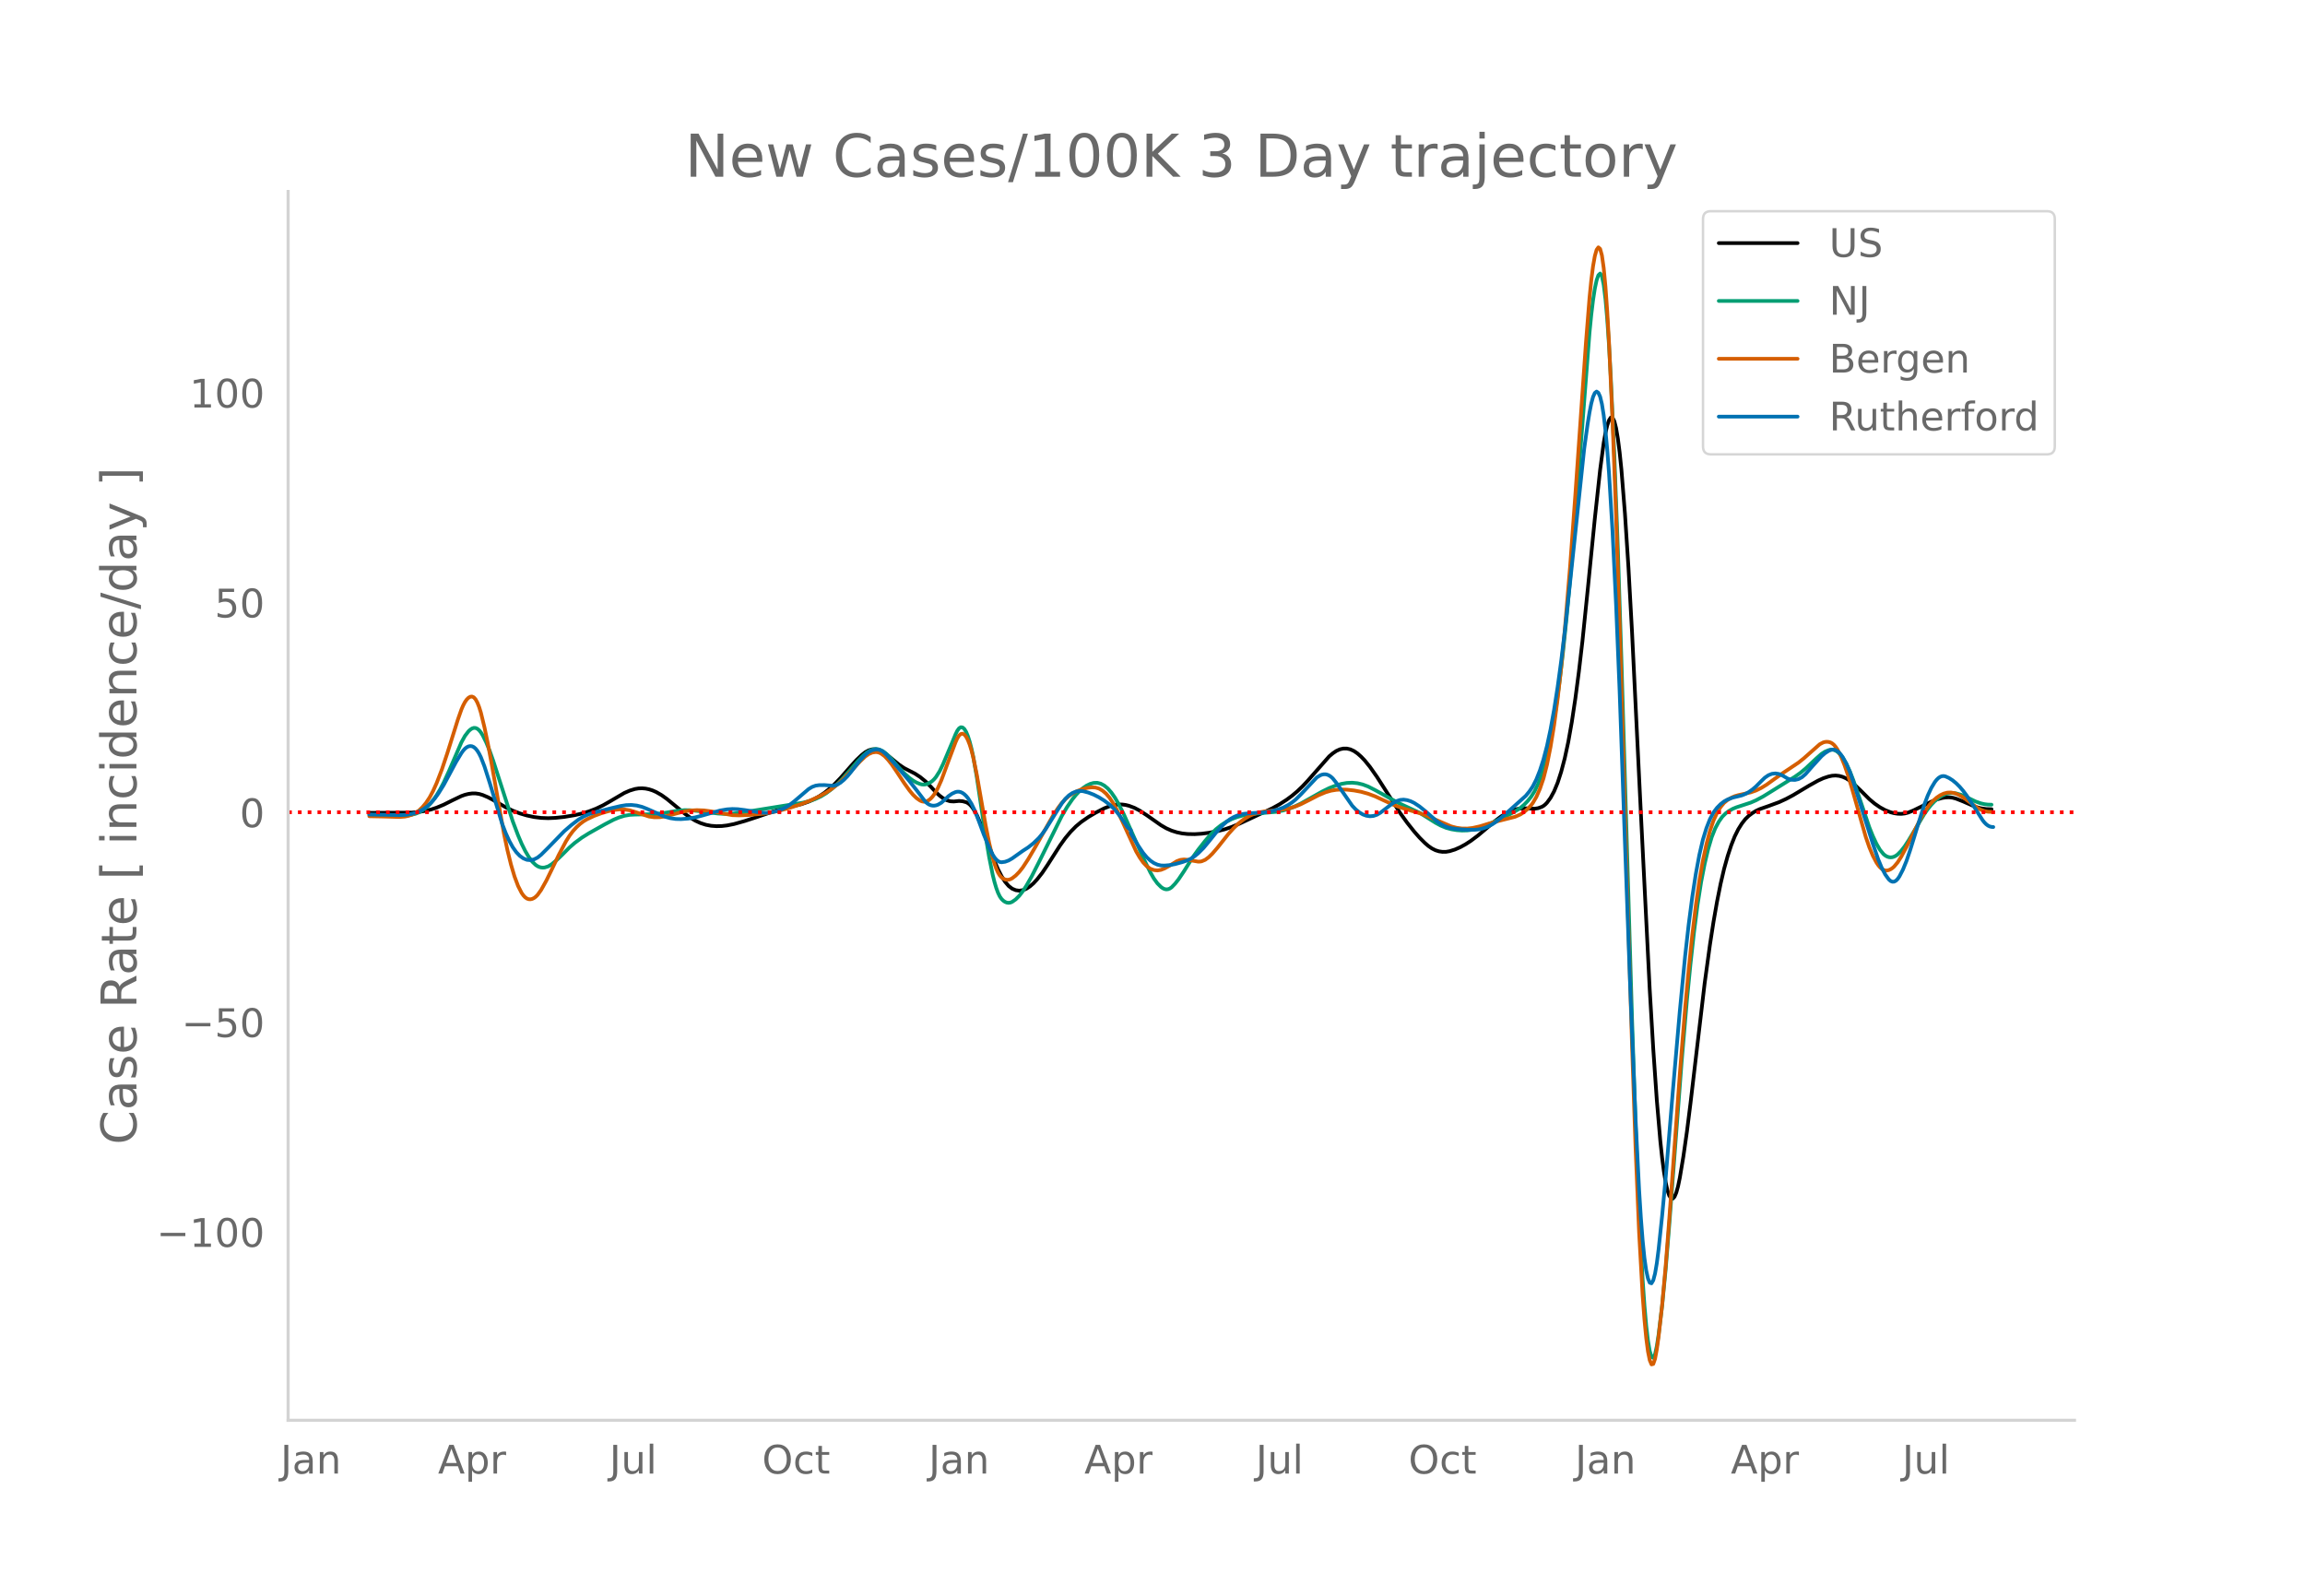 <svg height="864" viewBox="0 0 936 648" width="1248" xmlns="http://www.w3.org/2000/svg" xmlns:xlink="http://www.w3.org/1999/xlink"><defs><style>*{stroke-linecap:butt;stroke-linejoin:round}</style></defs><g id="figure_1"><path d="M0 648h936V0H0z" style="fill:#fff" id="patch_1"/><g id="axes_1"><path d="M117 576.72h725.4V77.76H117z" style="fill:none" id="patch_2"/><path clip-path="url(#p5082abff33)" d="m149.973 330.075 17.26-.102 2.876-.267 2.876-.486 2.158-.539 2.157-.718 2.877-1.201 3.595-1.8 3.596-1.711 1.438-.513 1.439-.354 1.438-.193 1.438-.004 1.439.21 1.438.426 2.157.917 2.158 1.15 5.034 2.92 2.876 1.39 2.877 1.1 2.876.853 2.877.615 2.877.36 2.876.11 2.877-.123 3.596-.378 4.314-.725 2.877-.666 2.877-.857 2.876-1.11L244.9 327l2.876-1.634 5.753-3.374 2.158-.947 2.157-.659 1.439-.234 1.438-.054 1.438.125 1.438.298 1.439.468 1.438.639 2.157 1.239 2.158 1.543 4.315 3.54 2.876 2.384 2.158 1.573 2.157 1.316 2.158 1 2.157.693 2.157.413 2.158.156 2.157-.052 2.158-.25 2.876-.578 4.315-1.216 5.034-1.647 8.63-2.949 3.596-.886 5.753-1.372 2.876-.997 2.158-.977 2.157-1.187 2.158-1.45 2.157-1.727 2.157-1.99 2.158-2.244 4.315-4.922 2.157-2.383 2.158-2.052 1.438-1.141 1.438-.793 1.438-.403 1.439-.02 1.438.338 1.438.691 1.439 1.036 5.034 4.122 2.157 1.455 2.157 1.113 2.158 1.096 2.157 1.405 2.158 1.76 2.157 2.159 2.158 2.336 1.438 1.314 1.438 1.08 1.438.787 1.439.436 1.438.081 2.157-.209 1.439.119 1.438.391.72.368.718.558.72.761.719.964 1.438 2.533 1.438 3.258 2.158 5.582 3.595 9.909 1.439 3.295 1.438 2.815 1.438 2.279 1.439 1.69 1.438 1.104 1.438.606 1.438.2 1.439-.203 1.438-.59 1.438-.928 1.439-1.25 1.438-1.552 2.157-2.747 2.158-3.207 5.034-7.868 2.157-3 2.158-2.588 2.157-2.186 2.157-1.796 2.877-1.992 2.877-1.71 3.595-1.834 2.158-.85 2.157-.532 1.438-.17 1.439.002 1.438.183 1.438.357 2.158.814 2.157 1.134 2.877 1.879 5.753 4.048 2.157 1.25 2.158.96 2.157.679 2.158.45 2.157.234 2.877.058 2.876-.181 2.877-.37 3.595-.682 2.877-.73 2.877-.98 2.876-1.205 13.664-6.398 2.876-1.597 2.877-1.852 2.157-1.59 2.158-1.823 2.157-2.061 2.158-2.311 8.63-9.815 1.438-1.212 1.438-.974 1.438-.66 1.439-.327 1.438.006 1.438.338 1.438.669 1.439.996 1.438 1.272 1.438 1.497 2.158 2.659 2.876 4.095 3.596 5.615 5.753 8.968 2.877 3.987 2.876 3.619 2.158 2.452 2.157 2.156 1.439 1.246 1.438.996 1.438.724 1.438.453 1.439.205 1.438-.022 1.438-.245 2.158-.67 2.157-.942 2.158-1.192 2.157-1.4 2.877-2.154 2.876-2.414 4.315-3.68 2.157-1.631 2.158-1.352 2.157-1.04 1.439-.472 1.438-.291 2.157-.178 2.158.067 2.157.104 1.438-.229 1.439-.51.719-.41.719-.57.72-.736 1.437-1.972 1.439-2.647 1.438-3.473 1.438-4.452 1.439-5.448 1.438-6.66 1.438-8.093 1.438-9.534 1.439-10.961 1.438-12.334 2.157-21.007 2.877-28.784 2.157-19.876 1.439-10.839.719-4.02.719-3.063.72-2.11.718-1.116.72.058.719 1.417.719 2.812.719 4.207.719 5.602.72 6.997 1.437 17.9 1.439 22.081 1.438 25.983 3.596 73.726 3.595 71.614 1.439 24.17 1.438 20.716 1.438 16.722.72 6.663.719 5.523.719 4.383.719 3.242.719 2.121.72 1.09.718.153.72-.769.719-1.688.719-2.609.719-3.48 1.438-8.623 1.438-10.054 1.439-11.438 5.753-48.745 2.157-15.742 1.439-9.241 1.438-8.23 1.438-7.193 1.438-6.147 1.439-5.153 1.438-4.364 1.438-3.626 1.439-2.893 1.438-2.297 1.438-1.838 1.438-1.39 1.439-1.07 1.438-.873 1.438-.683 3.596-1.262 4.315-1.586 2.876-1.32 2.877-1.537 6.472-3.868 3.596-2.009 2.158-.987 2.157-.714 1.438-.304 1.439-.084 1.438.154 1.438.397 1.438.651 1.439.91 1.438 1.163 2.877 2.735 3.595 3.59 2.158 1.806 2.157 1.491 2.158 1.175 2.157.852 1.438.375 1.439.22 1.438.053 1.438-.158 1.438-.38 2.158-.89 3.596-1.758 3.595-1.764 2.158-.88 2.157-.6 1.438-.234 1.439-.056 1.438.167 1.438.39 2.877 1.135 5.034 2.203 2.157.57 2.158.309 2.157.065h0" style="fill:none;stroke:#000;stroke-linecap:round;stroke-width:1.5" id="line2d_1"/><path clip-path="url(#p5082abff33)" d="m149.973 330.88 5.753.09 8.63.217 2.157-.228 2.157-.495 1.439-.578 1.438-.811 1.438-1.048 1.439-1.345 1.438-1.704 1.438-2.063 1.438-2.407 1.439-2.734 2.157-4.704 5.034-11.63 1.438-2.608 1.439-1.88.719-.665.719-.474.72-.242.718.033.72.317.719.6.719.883.719 1.154 1.438 2.896 1.438 3.491 1.439 4.075 7.91 24.511 2.158 5.698 1.438 3.37 1.438 2.914 1.439 2.45 1.438 1.934 1.438 1.368.72.47.718.329.72.189.719.062.719-.054 1.438-.444 1.439-.888 2.157-1.805 2.157-2.077 2.877-2.897 2.157-1.873 2.877-2.131 2.877-1.79 6.472-3.638 3.596-1.879 2.157-.896 2.157-.663 2.158-.384 2.157-.118 8.63-.206 3.596-.515 5.034-.823 2.876-.254 2.158.03 3.595.34 7.911 1.018 2.877.123 2.876-.096 3.596-.425 7.91-1.263 17.26-2.776 2.876-.735 2.158-.777 2.157-1.006 2.158-1.32 2.157-1.636 2.158-1.93 2.157-2.212 2.877-3.243 3.595-4.127 2.158-2.217 1.438-1.215 1.438-.832 1.439-.442.719-.066.719.047.719.16 1.438.665 1.439 1.114 2.157 2.17 2.877 3.33 2.157 2.323 2.157 1.94 1.439 1.052 1.438.82 1.438.582.72.17.719.056.719-.066.719-.186 1.438-.734.72-.552.718-.7.72-.874 1.438-2.276 1.438-2.97 3.596-8.541 1.438-3.497.72-1.472.718-.98.72-.443.719.097.719.635.72 1.174.718 1.711.72 2.248.719 2.785.719 3.32 1.438 8.252 3.596 24.094 1.438 8.485 1.438 7.168.72 2.891.719 2.422.719 1.952.719 1.483.719 1.035.72.702.718.483.72.285.719.088.719-.11.719-.298 1.438-1.012 1.438-1.436 1.439-1.854 1.438-2.236 2.157-3.782 2.877-5.658 9.349-18.87 2.157-3.65 2.158-3.137 1.438-1.782 1.438-1.525 1.439-1.263 1.438-.981 1.438-.695 1.438-.405 1.439-.055 1.438.358 1.438.773 1.439 1.197 1.438 1.63 1.438 2.065 1.438 2.47 2.158 4.25 2.876 6.445 5.034 11.312 2.877 5.866 1.438 2.508 1.439 1.978 1.438 1.44.719.512.72.341.718.14.72-.067.719-.274.719-.482 1.438-1.487 1.438-1.83 2.158-3.21 3.595-5.739 2.158-3 2.876-3.648 2.158-2.5 2.157-2.137 2.158-1.729 2.157-1.387 2.158-1.07 2.157-.805 2.157-.598 2.877-.535 2.877-.296 7.91-.69 2.877-.556 2.157-.637 2.158-.821 2.876-1.37 4.315-2.424 4.315-2.423 2.876-1.415 2.877-1.125 2.157-.599 2.158-.367 2.157-.096 2.158.215 2.157.521 2.158.821 2.876 1.472 9.35 5.169 8.629 4.01 2.876 1.788 3.596 2.263 2.158 1.174 2.157.898 2.157.584 2.158.355 2.157.155 2.158-.055 2.157-.273 2.158-.505 2.157-.75 3.596-1.601 7.191-3.434 2.877-1.631 1.438-.972 1.438-1.214 1.439-1.49 1.438-1.775 1.438-2.278 1.438-2.998 1.439-3.74 1.438-4.757 1.438-6.052 1.439-7.357 1.438-8.738 1.438-10.417 1.438-12.172 1.439-13.896 1.438-15.5 2.157-26.203 5.754-74.442.719-7.235.719-5.944.719-4.652.72-3.36.718-2.069.72-.686.719 1.15.719 3.443.719 5.825.719 8.207.72 10.59.718 12.91 1.439 31.569 1.438 38.235 1.438 44.842 4.315 145.757 1.438 43.312 1.439 35.735 1.438 27.115.719 10.325.72 8.19.718 6.16.72 4.23.719 2.322.719.414.719-1.494.719-3.306.72-4.641 1.437-11.755 1.439-14.798 1.438-17.774 5.034-66.383 2.157-25.125 1.439-14.662 1.438-12.953 1.438-11.09 1.439-9.19 1.438-7.4 1.438-6.056 1.438-4.823 1.439-3.603 1.438-2.674 1.438-2.036 1.439-1.42 1.438-1.007 1.438-.796 1.438-.594 5.754-1.883 2.157-.942 2.877-1.537 3.595-2.22 5.034-3.145 4.315-2.681 2.158-1.53 2.157-1.792 4.315-4.05 2.157-1.902 1.439-.908 1.438-.592.72-.169.718-.043.72.12.719.29.719.463.719.634 1.438 1.775 1.438 2.427 1.439 3.072 1.438 3.707 2.877 8.39 3.595 10.662 1.439 3.567 1.438 3.084 1.438 2.476 1.438 1.74.72.593.719.41.719.24.719.086.72-.068.718-.22.72-.374.719-.527 1.438-1.467 1.438-1.853 1.438-2.194 6.473-10.846 1.438-2.054 1.438-1.775 1.439-1.498 1.438-1.216 1.438-.935 1.438-.652 1.439-.375 1.438-.1 1.438.17 2.158.619 2.157.929 3.596 1.747 2.157.758 1.439.33 1.438.175 1.438.032h0" style="fill:none;stroke:#009e73;stroke-linecap:round;stroke-width:1.5" id="line2d_2"/><path clip-path="url(#p5082abff33)" d="m149.973 331.453 5.753.112 6.472.191 2.158-.162 1.438-.291 1.438-.473 1.438-.685 1.439-1.013 1.438-1.37 1.438-1.73 1.439-2.166 1.438-2.679 1.438-3.19 2.158-5.603 2.157-6.463 4.315-13.743 1.438-4.087.72-1.663.718-1.35.72-1.035.719-.723.719-.409.719-.08.72.326.718.808.72 1.306.719 1.804.719 2.301 1.438 5.899 1.438 6.9 1.439 7.704 5.034 28.572 1.438 6.794 1.438 5.843 1.438 4.838 1.439 3.833 1.438 2.816.72 1.023.718.765.72.508.719.257.719.033.719-.16.72-.348.718-.537.72-.725 1.438-2.003 2.157-3.857 2.158-4.422 2.876-6 2.877-5.42 1.438-2.292 1.438-1.925 1.439-1.58 1.438-1.322 1.438-1.087 1.438-.854 2.877-1.333 2.877-1.064 2.876-.849 2.158-.471 2.157-.244 2.157.016 2.158.344 2.157.656 5.753 1.894 2.158.29 2.157-.033 2.158-.318 3.595-.93 4.315-1.139 2.158-.325 2.876-.16 2.877.116 2.876.377 8.63 1.55 2.877.09 3.595-.14 6.473-.573 2.876-.475 3.596-.807 4.315-1.204 4.315-1.437 3.595-1.4 3.596-1.644 2.877-1.609 2.157-1.432 2.158-1.675 2.157-1.92 2.877-2.913 4.314-4.609 2.158-2.062 1.438-1.008 1.438-.619 1.439-.208.719.08.719.209.72.338 1.437 1.067 1.439 1.538 1.438 1.821 2.157 3.167 2.877 4.372 2.157 3.01 1.439 1.742 1.438 1.378 1.438 1.001.72.314.719.14.719-.043.719-.225.72-.406.718-.588.72-.77.718-.956 1.439-2.474 1.438-3.226 2.877-7.772 2.876-7.655.72-1.605.718-1.141.72-.638.719-.133.719.371.72.873.718 1.362.72 1.841.719 2.316.719 2.792 1.438 7.011 3.596 20.577 1.438 7.191 1.438 6.035.72 2.415.719 2.006.719 1.598.719 1.19.719.8.72.51.718.315.72.14.719-.034.719-.21.719-.376 1.438-1.113 1.438-1.474 1.439-1.827 2.157-3.288 2.877-4.91 7.191-12.77 2.158-3.275 1.438-1.887 1.438-1.576 1.438-1.262 1.439-.975 2.157-1.145 2.158-.814 2.157-.476 1.438-.127 1.439.066 1.438.424 1.438.824 1.438 1.233 1.439 1.687 1.438 2.152 1.438 2.611 2.158 4.49 5.753 12.52 1.438 2.47 1.438 2.045 1.439 1.522 1.438.997 1.438.541 1.439.155 1.438-.23 1.438-.571 2.158-1.179 2.876-1.795 1.438-.514 1.439-.17 1.438.125 2.877.506 1.438.247.719-.01.72-.125 1.437-.604 1.439-1.067 1.438-1.404 2.157-2.499 4.315-5.436 2.158-2.414 2.157-2.06 2.158-1.664 2.157-1.28 1.438-.641 2.158-.684 2.157-.448 3.596-.418 5.034-.548 2.157-.451 2.158-.663 2.157-.892 3.596-1.811 3.596-1.857 2.876-1.2 2.158-.625 2.157-.351 2.157-.133 2.158.066 2.876.321 2.877.534 2.877.802 2.876 1.079 3.596 1.68 4.315 1.954 2.876 1.029 7.91 2.364 2.878 1.17 9.348 4.01 2.158.552 2.157.282 2.158.016 2.157-.248 2.877-.639 3.595-1.105 3.596-.975 7.192-1.823 2.157-.956 1.438-.94 1.439-1.231 1.438-1.536.719-.947 1.438-2.47 1.439-3.27 1.438-4.198 1.438-5.643 1.438-7.215 1.439-8.8 1.438-10.653 1.438-12.773 1.439-14.895 2.157-25.772 2.157-29.437 4.315-61.898 1.439-18.123.719-7.185.719-5.638.719-4.093.72-2.546.718-1.001.72.624.719 2.646.719 5.061.719 7.558.719 10.053.72 12.548 1.437 31.879 1.439 38.334 1.438 44.085 2.877 100.528 2.157 70.446 1.438 41.975 1.439 34.275 1.438 25.69.719 9.627.72 7.502.718 5.487.72 3.583.719 1.699.719-.184.719-2.067.719-3.857.72-5.177 1.437-12.814 1.439-15.843 1.438-18.8 4.315-59.292 2.157-26.758 1.439-15.609 1.438-13.808 1.438-11.968 1.438-10.092 1.439-8.227 1.438-6.677 1.438-5.443 1.439-4.223 1.438-3.101 1.438-2.37 1.438-1.739 1.439-1.172 1.438-.874 1.438-.643 1.439-.415 5.034-1.131 2.157-.75 2.157-1.056 2.158-1.32 2.876-2.087 3.596-2.544 6.472-4.326 2.158-1.73 6.472-5.73 1.439-.751.719-.188.719-.062.719.062.72.197.718.376.72.6.719.831.719 1.065 1.438 2.82 1.438 3.577 1.439 4.167 1.438 4.751 5.753 20.233 1.438 4.168 1.439 3.445 1.438 2.72.719 1.07.72.861.718.649.72.436.719.223.719.016.719-.167.719-.325.72-.477.718-.63 1.439-1.715 1.438-2.269 2.157-3.987 5.753-11.558 2.158-3.604 1.438-1.968 1.438-1.604 1.439-1.274 1.438-.976 1.438-.681 1.439-.382 1.438-.065 1.438.254 1.438.552 1.439.763 1.438.952 5.034 3.737 1.438.76 1.439.527 1.438.279 1.438.053h0" style="fill:none;stroke:#d55e00;stroke-linecap:round;stroke-width:1.5" id="line2d_3"/><path clip-path="url(#p5082abff33)" d="m149.973 330.767 7.191.113 5.753.098 2.158-.119 2.157-.356 2.158-.625 1.438-.652 1.438-.871 1.438-1.104 1.439-1.385 1.438-1.679 1.438-1.972 2.158-3.46 2.157-4.015 2.877-5.375 2.157-3.556.72-1 .718-.794.72-.575.719-.356.719-.136.719.088.72.337.718.61.72.89.719 1.167.719 1.447 1.438 3.71 2.157 6.742 5.034 16.58 1.439 3.738 1.438 3.167 1.438 2.6 1.439 2.037 1.438 1.49 1.438 1.024 1.438.576 1.439.129 1.438-.308 1.438-.733 1.439-1.152 2.876-2.862 6.473-6.667 2.876-2.489 2.877-2.202 2.157-1.303 2.158-.944 2.157-.719 2.877-.7 4.314-1.083 3.596-.835 2.158-.344 2.157-.069 2.157.229 2.158.546 2.157.85 7.192 3.168 2.157.584 2.158.32 2.157.051 2.877-.214 2.876-.49 2.877-.742 7.191-2.038 2.877-.486 2.157-.14 2.158.073 2.876.357 6.472 1.05 2.158.083 2.157-.198 2.158-.49 2.157-.788 1.438-.702 1.439-.879 2.157-1.662 5.753-4.916 1.439-.883 1.438-.527 1.438-.209 2.158-.021 3.595.281 1.439-.397 1.438-.835 1.438-1.192 1.438-1.465 1.439-1.736 3.595-4.65 2.158-2.326 1.438-1.132 1.438-.725 1.439-.314.719.015.719.15.72.29.718.426 1.439 1.259 3.595 3.981 5.753 6.784 2.877 3.646 3.596 4.723.719.632.72.47.718.307.72.148.718.007.72-.116.719-.236 1.438-.83 1.438-1.29 1.439-1.354 1.438-1.021 1.438-.663.72-.155.718.008.72.178.719.35.719.518.72.69.718.86 1.439 2.267 1.438 3.016 1.438 3.743 2.158 5.839 2.157 5.16 1.438 2.929.72 1.135.719.877.719.617.719.357.719.114 1.438-.202 1.439-.525 1.438-.833 4.315-3.074 2.157-1.392 2.158-1.708 2.157-2.09 1.438-1.718 1.439-2.016 3.595-5.744 2.877-4.571 1.438-1.868 1.438-1.41 1.439-.968 1.438-.599 1.438-.244 1.439.104 2.157.559 2.157.835 2.158 1.094 2.157 1.34 2.158 1.644 1.438 1.358 1.438 1.577 1.439 1.813 2.157 3.189.72 1.188 1.437 1.244v1.262l2.877 4.819 2.157 3.202 1.439 1.71 1.438 1.345 1.438.99 1.439.656 1.438.33 1.438.042 2.158-.184 2.157-.41 2.877-.789 2.157-.738 1.438-.715 1.439-.945 1.438-1.177 2.157-2.158 2.158-2.594 2.876-3.566 2.877-3.173 1.438-1.31 1.438-1.064 1.439-.832 1.438-.638 1.438-.454 1.439-.274 2.876-.26 5.034-.303 2.877-.444 2.876-.704 2.158-.797 2.157-1.137 1.438-.956 1.439-1.151 2.157-2.107 6.472-6.9 1.439-.885.719-.26.719-.135.72.007.718.166.72.33.719.492.719.655 1.438 1.786 6.472 9.327 1.439 1.513 1.438 1.178 1.438.852 1.438.53 1.439.21 1.438-.131 1.438-.495 1.439-.858 5.034-3.856 1.438-.81 1.438-.473 1.439-.13 1.438.194 1.438.451 1.438.69 2.158 1.424 2.157 1.737 5.034 4.388 1.439.996 1.438.793 1.438.575 1.438.36 2.877.4 3.596.228 2.876.002 1.439-.116 1.438-.269 1.438-.425 1.438-.592 1.439-.771 1.438-.95 2.157-1.698 3.596-3.144 6.472-5.811 1.439-1.748 1.438-2.117 1.438-2.837 1.439-3.642 1.438-4.457 1.438-5.48 1.438-6.71 1.439-7.952 1.438-9.228 1.438-10.539 1.439-11.85 2.157-19.83 5.753-54.548 1.438-10.307.72-4.421.719-3.668.719-2.665.719-1.611.72-.559.718.495.72 1.596.719 2.943.719 4.532.719 6.172.719 7.81.72 9.449 1.437 23.79 1.439 29.744 1.438 35.123 2.157 61.355 2.158 59.392 2.157 52.87 1.439 28.862.719 11.33.719 9.224.719 7.119.72 5.064.718 3.269.72 1.732.719.247.719-1.238.719-2.723.719-4.209.72-5.605 1.437-13.647 1.439-15.462 2.876-34.758 2.877-33.068 2.157-22.273 1.439-12.778 1.438-11.036 1.438-9.369 1.438-7.774 1.439-6.181 1.438-4.701 1.438-3.66 1.439-2.73 1.438-1.899 1.438-1.46 1.438-1.12 1.439-.785 2.157-.784 2.158-.512 1.438-.364 1.438-.579 1.438-.801 1.439-1.019 1.438-1.219 2.157-2.18 1.439-1.39 1.438-.99 1.438-.579 1.439-.167 1.438.234 1.438.632 2.158 1.272 1.438.45 1.438.062 1.438-.337 1.439-.786 1.438-1.248 2.877-3.295 3.595-3.952 1.439-1.247 1.438-.922.72-.33.718-.188.72.005.719.208.719.41.719.614.719.817.72 1.018 1.437 2.611 1.439 3.354 1.438 4.08 4.315 13.705 3.596 11.425 2.157 6.268 1.438 3.465 1.439 2.733 1.438 1.987.719.634.72.308.718-.032.72-.373.719-.712.719-1.038 1.438-2.788 1.438-3.517 1.439-4.233 5.753-18.553 1.438-3.762 1.438-3.08 1.439-2.395.719-.916.719-.705.719-.488.72-.272.718-.056.72.148 1.438.652 1.438.92 1.438 1.178 1.439 1.432 1.438 1.682 1.438 1.932 2.877 4.374 3.595 5.64.72.901.719.72.719.541.719.36.72.18.718.045h0" style="fill:none;stroke:#0072b2;stroke-linecap:round;stroke-width:1.5" id="line2d_4"/><path clip-path="url(#p5082abff33)" d="M117 329.82h725.4" style="fill:none;stroke:red;stroke-dasharray:1.5,2.475;stroke-dashoffset:0;stroke-width:1.5" id="line2d_5"/><path d="M117 576.72V77.76" style="fill:none;stroke:#d3d3d3;stroke-linecap:square;stroke-linejoin:miter;stroke-width:1.25" id="patch_3"/><path d="M117 576.72h725.4" style="fill:none;stroke:#d3d3d3;stroke-linecap:square;stroke-linejoin:miter;stroke-width:1.25" id="patch_4"/><g id="matplotlib.axis_1"><g id="xtick_1"><g style="fill:#696969" transform="matrix(.16 0 0 -.16 113.908 598.378)" id="text_1"><defs><path d="M9.813 72.906h9.859V5.078q0-13.187-5-19.14-5-5.954-16.094-5.954h-3.75v8.297h3.078q6.531 0 9.219 3.672Q9.813-4.39 9.813 5.078z" id="DejaVuSans-74"/><path d="M34.281 27.484q-10.89 0-15.093-2.484-4.204-2.484-4.204-8.5 0-4.781 3.157-7.594 3.156-2.797 8.562-2.797 7.485 0 12 5.297 4.516 5.297 4.516 14.078v2zm17.922 3.72V0H43.22v8.297Q40.14 3.328 35.547.953q-4.594-2.375-11.234-2.375-8.391 0-13.36 4.719Q6 8.016 6 15.922q0 9.219 6.172 13.906 6.187 4.688 18.437 4.688h12.61v.89q0 6.203-4.078 9.594-4.078 3.39-11.453 3.39-4.688 0-9.141-1.124-4.438-1.125-8.531-3.375v8.312q4.921 1.906 9.562 2.844 4.64.953 9.031.953 11.875 0 17.735-6.156 5.86-6.14 5.86-18.64z" id="DejaVuSans-97"/><path d="M54.89 33.016V0h-8.984v32.719q0 7.765-3.031 11.61-3.031 3.858-9.078 3.858-7.281 0-11.484-4.64-4.204-4.625-4.204-12.64V0H9.08v54.688h9.03v-8.5q3.235 4.937 7.594 7.374Q30.078 56 35.797 56q9.422 0 14.25-5.828 4.844-5.828 4.844-17.156z" id="DejaVuSans-110"/></defs><use xlink:href="#DejaVuSans-74"/><use x="29.492" xlink:href="#DejaVuSans-97"/><use x="90.771" xlink:href="#DejaVuSans-110"/></g></g><g id="xtick_2"><g style="fill:#696969" transform="matrix(.16 0 0 -.16 177.843 598.378)" id="text_2"><defs><path d="M34.188 63.188 20.797 26.906h26.812zm-5.579 9.718h11.188L67.578 0h-10.25l-6.64 18.703h-32.86L11.188 0H.78z" id="DejaVuSans-65"/><path d="M18.11 8.203v-29H9.077v75.484h9.031v-8.296q2.844 4.875 7.157 7.234Q29.594 56 35.594 56q9.968 0 16.187-7.906 6.235-7.907 6.235-20.797T51.78 6.484q-6.218-7.906-16.187-7.906-6 0-10.328 2.375-4.313 2.375-7.157 7.25zm30.578 19.094q0 9.906-4.079 15.547-4.078 5.64-11.203 5.64-7.14 0-11.218-5.64-4.079-5.64-4.079-15.547 0-9.906 4.078-15.547 4.079-5.64 11.22-5.64 7.124 0 11.202 5.64t4.078 15.547z" id="DejaVuSans-112"/><path d="M41.11 46.297q-1.516.875-3.297 1.281Q36.03 48 33.89 48q-7.625 0-11.703-4.953-4.079-4.953-4.079-14.234V0H9.08v54.688h9.03v-8.5q2.844 4.984 7.375 7.39Q30.031 56 36.531 56q.922 0 2.047-.125 1.125-.11 2.484-.36z" id="DejaVuSans-114"/></defs><use xlink:href="#DejaVuSans-65"/><use x="68.408" xlink:href="#DejaVuSans-112"/><use x="131.885" xlink:href="#DejaVuSans-114"/></g></g><g id="xtick_3"><g style="fill:#696969" transform="matrix(.16 0 0 -.16 247.473 598.378)" id="text_3"><defs><path d="M8.5 21.578v33.11h8.984V21.922q0-7.766 3.016-11.656 3.031-3.875 9.094-3.875 7.265 0 11.484 4.64 4.234 4.64 4.234 12.656v31h8.985V0h-8.984v8.406Q42.047 3.422 37.718 1q-4.313-2.422-10.032-2.422-9.421 0-14.312 5.86Q8.5 10.296 8.5 21.578zM31.11 56z" id="DejaVuSans-117"/><path d="M9.422 75.984h8.984V0H9.422z" id="DejaVuSans-108"/></defs><use xlink:href="#DejaVuSans-74"/><use x="29.492" xlink:href="#DejaVuSans-117"/><use x="92.871" xlink:href="#DejaVuSans-108"/></g></g><g id="xtick_4"><g style="fill:#696969" transform="matrix(.16 0 0 -.16 309.454 598.378)" id="text_4"><defs><path d="M39.406 66.219q-10.75 0-17.078-8.016-6.312-8-6.312-21.828 0-13.766 6.312-21.781 6.328-8 17.078-8 10.735 0 17.016 8 6.281 8.015 6.281 21.781 0 13.828-6.281 21.828-6.281 8.016-17.016 8.016zm0 8q15.328 0 24.5-10.281 9.188-10.282 9.188-27.563 0-17.234-9.188-27.516-9.172-10.28-24.5-10.28-15.375 0-24.593 10.25-9.204 10.265-9.204 27.546t9.204 27.563q9.218 10.28 24.593 10.28z" id="DejaVuSans-79"/><path d="M48.781 52.594v-8.407q-3.812 2.11-7.64 3.157-3.828 1.047-7.735 1.047-8.75 0-13.593-5.547-4.829-5.532-4.829-15.547 0-10.016 4.829-15.563 4.843-5.53 13.593-5.53 3.907 0 7.735 1.046 3.828 1.047 7.64 3.156V2.094Q45.016.344 40.984-.531q-4.015-.89-8.562-.89-12.36 0-19.64 7.765-7.266 7.765-7.266 20.953 0 13.375 7.343 21.031Q20.22 56 33.016 56q4.14 0 8.093-.86 3.953-.843 7.672-2.546z" id="DejaVuSans-99"/><path d="M18.313 70.219V54.688h18.5v-6.985h-18.5V18.016q0-6.688 1.828-8.594 1.828-1.906 7.453-1.906h9.218V0h-9.218q-10.407 0-14.36 3.875-3.953 3.89-3.953 14.14v29.688H2.687v6.984h6.594V70.22z" id="DejaVuSans-116"/></defs><use xlink:href="#DejaVuSans-79"/><use x="78.711" xlink:href="#DejaVuSans-99"/><use x="133.691" xlink:href="#DejaVuSans-116"/></g></g><g id="xtick_5"><g style="fill:#696969" transform="matrix(.16 0 0 -.16 377.115 598.378)" id="text_5"><use xlink:href="#DejaVuSans-74"/><use x="29.492" xlink:href="#DejaVuSans-97"/><use x="90.771" xlink:href="#DejaVuSans-110"/></g></g><g id="xtick_6"><g style="fill:#696969" transform="matrix(.16 0 0 -.16 440.33 598.378)" id="text_6"><use xlink:href="#DejaVuSans-65"/><use x="68.408" xlink:href="#DejaVuSans-112"/><use x="131.885" xlink:href="#DejaVuSans-114"/></g></g><g id="xtick_7"><g style="fill:#696969" transform="matrix(.16 0 0 -.16 509.96 598.378)" id="text_7"><use xlink:href="#DejaVuSans-74"/><use x="29.492" xlink:href="#DejaVuSans-117"/><use x="92.871" xlink:href="#DejaVuSans-108"/></g></g><g id="xtick_8"><g style="fill:#696969" transform="matrix(.16 0 0 -.16 571.941 598.378)" id="text_8"><use xlink:href="#DejaVuSans-79"/><use x="78.711" xlink:href="#DejaVuSans-99"/><use x="133.691" xlink:href="#DejaVuSans-116"/></g></g><g id="xtick_9"><g style="fill:#696969" transform="matrix(.16 0 0 -.16 639.602 598.378)" id="text_9"><use xlink:href="#DejaVuSans-74"/><use x="29.492" xlink:href="#DejaVuSans-97"/><use x="90.771" xlink:href="#DejaVuSans-110"/></g></g><g id="xtick_10"><g style="fill:#696969" transform="matrix(.16 0 0 -.16 702.818 598.378)" id="text_10"><use xlink:href="#DejaVuSans-65"/><use x="68.408" xlink:href="#DejaVuSans-112"/><use x="131.885" xlink:href="#DejaVuSans-114"/></g></g><g id="xtick_11"><g style="fill:#696969" transform="matrix(.16 0 0 -.16 772.447 598.378)" id="text_11"><use xlink:href="#DejaVuSans-74"/><use x="29.492" xlink:href="#DejaVuSans-117"/><use x="92.871" xlink:href="#DejaVuSans-108"/></g></g></g><g id="matplotlib.axis_2"><g id="ytick_1"><g style="fill:#696969" transform="matrix(.16 0 0 -.16 63.553 506.304)" id="text_12"><defs><path d="M10.594 35.5h62.593v-8.297H10.594z" id="DejaVuSans-8722"/><path d="M12.406 8.297h16.11v55.625l-17.532-3.516v8.985l17.438 3.515h9.86V8.296H54.39V0H12.406z" id="DejaVuSans-49"/><path d="M31.781 66.406q-7.61 0-11.453-7.5Q16.5 51.422 16.5 36.375q0-14.984 3.828-22.484 3.844-7.5 11.453-7.5 7.672 0 11.5 7.5 3.844 7.5 3.844 22.484 0 15.047-3.844 22.531-3.828 7.5-11.5 7.5zm0 7.813q12.266 0 18.735-9.703 6.468-9.688 6.468-28.141 0-18.406-6.468-28.11-6.47-9.687-18.735-9.687-12.25 0-18.718 9.688-6.47 9.703-6.47 28.109 0 18.453 6.47 28.14Q19.53 74.22 31.78 74.22z" id="DejaVuSans-48"/></defs><use xlink:href="#DejaVuSans-8722"/><use x="83.789" xlink:href="#DejaVuSans-49"/><use x="147.412" xlink:href="#DejaVuSans-48"/><use x="211.035" xlink:href="#DejaVuSans-48"/></g></g><g id="ytick_2"><g style="fill:#696969" transform="matrix(.16 0 0 -.16 73.733 421.101)" id="text_13"><defs><path d="M10.797 72.906h38.719v-8.312H19.828v-17.86q2.14.735 4.281 1.094 2.157.36 4.313.36 12.203 0 19.328-6.688 7.14-6.688 7.14-18.11 0-11.765-7.328-18.296-7.328-6.516-20.656-6.516-4.593 0-9.36.781-4.75.782-9.827 2.344v9.922q4.39-2.39 9.078-3.563 4.687-1.171 9.906-1.171 8.453 0 13.375 4.437 4.938 4.438 4.938 12.063 0 7.609-4.938 12.047-4.922 4.453-13.375 4.453-3.953 0-7.89-.875-3.922-.875-8.016-2.735z" id="DejaVuSans-53"/></defs><use xlink:href="#DejaVuSans-8722"/><use x="83.789" xlink:href="#DejaVuSans-53"/><use x="147.412" xlink:href="#DejaVuSans-48"/></g></g><g id="ytick_3"><use xlink:href="#DejaVuSans-48" style="fill:#696969" transform="matrix(.16 0 0 -.16 97.32 335.899)" id="text_14"/></g><g id="ytick_4"><g style="fill:#696969" transform="matrix(.16 0 0 -.16 87.14 250.696)" id="text_15"><use xlink:href="#DejaVuSans-53"/><use x="63.623" xlink:href="#DejaVuSans-48"/></g></g><g id="ytick_5"><g style="fill:#696969" transform="matrix(.16 0 0 -.16 76.96 165.493)" id="text_16"><use xlink:href="#DejaVuSans-49"/><use x="63.623" xlink:href="#DejaVuSans-48"/><use x="127.246" xlink:href="#DejaVuSans-48"/></g></g><g style="fill:#696969" transform="matrix(0 -.2 -.2 0 55.393 464.8)" id="text_17"><defs><path d="M64.406 67.281v-10.39q-4.984 4.64-10.625 6.922-5.64 2.296-11.984 2.296-12.5 0-19.14-7.64-6.641-7.64-6.641-22.094 0-14.406 6.64-22.047 6.64-7.64 19.14-7.64 6.345 0 11.985 2.296 5.64 2.297 10.625 6.938V5.609Q59.234 2.094 53.437.33q-5.78-1.75-12.218-1.75-16.563 0-26.094 10.124-9.516 10.14-9.516 27.672 0 17.578 9.516 27.703 9.531 10.14 26.094 10.14 6.531 0 12.312-1.734 5.797-1.734 10.875-5.203z" id="DejaVuSans-67"/><path d="M44.281 53.078v-8.5q-3.797 1.953-7.906 2.922-4.094.984-8.5.984-6.688 0-10.031-2.047-3.344-2.046-3.344-6.156 0-3.125 2.39-4.906 2.391-1.781 9.626-3.39l3.078-.688q9.562-2.047 13.593-5.781 4.032-3.735 4.032-10.422 0-7.625-6.032-12.078-6.03-4.438-16.578-4.438-4.39 0-9.156.86Q10.688.296 5.422 2v9.281q4.984-2.594 9.812-3.89 4.829-1.282 9.579-1.282 6.343 0 9.75 2.172 3.421 2.172 3.421 6.125 0 3.656-2.468 5.61-2.453 1.953-10.813 3.765l-3.125.735q-8.344 1.75-12.062 5.39-3.704 3.64-3.704 9.985 0 7.718 5.47 11.906Q16.75 56 26.811 56q4.97 0 9.36-.734 4.406-.72 8.11-2.188z" id="DejaVuSans-115"/><path d="M56.203 29.594v-4.39H14.891q.593-9.282 5.593-14.142 5-4.859 13.938-4.859 5.172 0 10.031 1.266 4.86 1.265 9.656 3.812v-8.5Q49.266.734 44.187-.344 39.11-1.422 33.892-1.422q-13.094 0-20.735 7.61-7.64 7.625-7.64 20.625 0 13.421 7.25 21.296Q20.016 56 32.328 56q11.031 0 17.453-7.11 6.422-7.093 6.422-19.296zm-8.984 2.64q-.094 7.36-4.125 11.75-4.032 4.407-10.672 4.407-7.516 0-12.031-4.25-4.516-4.25-5.203-11.97z" id="DejaVuSans-101"/><path d="M44.39 34.188q3.172-1.079 6.172-4.594 3-3.516 6.032-9.672L66.609 0H56l-9.313 18.703q-3.624 7.328-7.015 9.719-3.39 2.39-9.25 2.39h-10.75V0h-9.86v72.906h22.266q12.5 0 18.656-5.234 6.157-5.219 6.157-15.766 0-6.89-3.203-11.437-3.204-4.532-9.297-6.282zM19.673 64.797V38.922h12.406q7.125 0 10.766 3.297 3.64 3.297 3.64 9.687 0 6.39-3.64 9.64-3.64 3.25-10.766 3.25z" id="DejaVuSans-82"/><path d="M8.594 75.984h20.703V69H17.578V-6.203h11.719v-6.984H8.594z" id="DejaVuSans-91"/><path d="M9.422 54.688h8.984V0H9.422zm0 21.296h8.984v-11.39H9.422z" id="DejaVuSans-105"/><path d="M45.406 46.39v29.594h8.985V0h-8.985v8.203Q42.578 3.328 38.25.953q-4.313-2.375-10.375-2.375-9.906 0-16.14 7.906-6.22 7.922-6.22 20.813 0 12.89 6.22 20.797Q17.968 56 27.874 56q6.063 0 10.375-2.375 4.328-2.36 7.156-7.234zm-30.61-19.093q0-9.906 4.079-15.547 4.078-5.64 11.203-5.64 7.125 0 11.219 5.64 4.11 5.64 4.11 15.547 0 9.906-4.11 15.547-4.094 5.64-11.219 5.64-7.125 0-11.203-5.64-4.078-5.64-4.078-15.547z" id="DejaVuSans-100"/><path d="M25.39 72.906h8.297L8.297-9.28H0z" id="DejaVuSans-47"/><path d="M32.172-5.078q-3.797-9.766-7.422-12.735-3.61-2.984-9.656-2.984H7.906v7.516h5.282q3.703 0 5.75 1.765Q21-9.766 23.483-3.219l1.61 4.094-22.11 53.813H12.5l17.094-42.766 17.093 42.766h9.516z" id="DejaVuSans-121"/><path d="M30.422 75.984v-89.171H9.719v6.984H21.39V69H9.719v6.984z" id="DejaVuSans-93"/></defs><use xlink:href="#DejaVuSans-67"/><use x="69.824" xlink:href="#DejaVuSans-97"/><use x="131.104" xlink:href="#DejaVuSans-115"/><use x="183.203" xlink:href="#DejaVuSans-101"/><use x="244.727" xlink:href="#DejaVuSans-32"/><use x="276.514" xlink:href="#DejaVuSans-82"/><use x="343.746" xlink:href="#DejaVuSans-97"/><use x="405.025" xlink:href="#DejaVuSans-116"/><use x="444.234" xlink:href="#DejaVuSans-101"/><use x="505.758" xlink:href="#DejaVuSans-32"/><use x="537.545" xlink:href="#DejaVuSans-91"/><use x="576.559" xlink:href="#DejaVuSans-32"/><use x="608.346" xlink:href="#DejaVuSans-105"/><use x="636.129" xlink:href="#DejaVuSans-110"/><use x="699.508" xlink:href="#DejaVuSans-99"/><use x="754.488" xlink:href="#DejaVuSans-105"/><use x="782.271" xlink:href="#DejaVuSans-100"/><use x="845.748" xlink:href="#DejaVuSans-101"/><use x="907.271" xlink:href="#DejaVuSans-110"/><use x="970.65" xlink:href="#DejaVuSans-99"/><use x="1025.631" xlink:href="#DejaVuSans-101"/><use x="1087.154" xlink:href="#DejaVuSans-47"/><use x="1120.846" xlink:href="#DejaVuSans-100"/><use x="1184.322" xlink:href="#DejaVuSans-97"/><use x="1245.602" xlink:href="#DejaVuSans-121"/><use x="1304.781" xlink:href="#DejaVuSans-32"/><use x="1336.568" xlink:href="#DejaVuSans-93"/></g></g><g style="fill:#696969" transform="matrix(.24 0 0 -.24 278.113 71.76)" id="text_18"><defs><path d="M9.813 72.906h13.28l32.329-60.984v60.984h9.562V0h-13.28L19.39 60.984V0H9.813z" id="DejaVuSans-78"/><path d="M4.203 54.688h8.985l11.234-42.672 11.172 42.672h10.593l11.235-42.672 11.187 42.672h8.985L63.28 0H52.688L40.922 44.828 29.109 0H18.5z" id="DejaVuSans-119"/><path d="M9.813 72.906h9.859V42.094L52.39 72.906h12.703L28.906 38.922 67.672 0H54.688L19.672 35.11V0h-9.86z" id="DejaVuSans-75"/><path d="M40.578 39.313Q47.656 37.797 51.625 33q3.984-4.781 3.984-11.813 0-10.78-7.422-16.703-7.421-5.906-21.093-5.906-4.578 0-9.438.906-4.86.907-10.031 2.72v9.515q4.094-2.39 8.969-3.61 4.89-1.218 10.218-1.218 9.266 0 14.125 3.656 4.86 3.656 4.86 10.64 0 6.454-4.516 10.079-4.515 3.64-12.562 3.64h-8.5v8.11h8.89q7.266 0 11.125 2.906 3.86 2.906 3.86 8.375 0 5.61-3.985 8.61-3.968 3.015-11.39 3.015-4.063 0-8.703-.89-4.641-.876-10.203-2.72v8.782q5.624 1.562 10.53 2.344 4.907.78 9.25.78 11.235 0 17.766-5.109 6.547-5.093 6.547-13.78 0-6.063-3.468-10.235-3.47-4.172-9.86-5.782z" id="DejaVuSans-51"/><path d="M19.672 64.797V8.109h11.922q15.093 0 22.093 6.829 7 6.843 7 21.593 0 14.64-7 21.453-7 6.813-22.093 6.813zm-9.86 8.11h20.266q21.188 0 31.094-8.813 9.922-8.813 9.922-27.563 0-18.86-9.969-27.703Q51.172 0 30.078 0H9.813z" id="DejaVuSans-68"/><path d="M9.422 54.688h8.984V-.984q0-10.438-3.984-15.125-3.969-4.688-12.813-4.688h-3.421v7.61H.594q5.125 0 6.968 2.374 1.86 2.36 1.86 9.829zm0 21.296h8.984v-11.39H9.422z" id="DejaVuSans-106"/><path d="M30.61 48.39q-7.22 0-11.422-5.64-4.204-5.64-4.204-15.453 0-9.813 4.172-15.453 4.188-5.64 11.453-5.64 7.188 0 11.375 5.655 4.203 5.672 4.203 15.438 0 9.719-4.203 15.406-4.187 5.688-11.375 5.688zm0 7.61q11.718 0 18.406-7.625 6.703-7.61 6.703-21.078 0-13.422-6.703-21.078-6.688-7.64-18.407-7.64-11.765 0-18.437 7.64-6.656 7.656-6.656 21.078 0 13.469 6.656 21.078Q18.844 56 30.609 56z" id="DejaVuSans-111"/></defs><use xlink:href="#DejaVuSans-78"/><use x="74.805" xlink:href="#DejaVuSans-101"/><use x="136.328" xlink:href="#DejaVuSans-119"/><use x="218.115" xlink:href="#DejaVuSans-32"/><use x="249.902" xlink:href="#DejaVuSans-67"/><use x="319.727" xlink:href="#DejaVuSans-97"/><use x="381.006" xlink:href="#DejaVuSans-115"/><use x="433.105" xlink:href="#DejaVuSans-101"/><use x="494.629" xlink:href="#DejaVuSans-115"/><use x="546.729" xlink:href="#DejaVuSans-47"/><use x="580.42" xlink:href="#DejaVuSans-49"/><use x="644.043" xlink:href="#DejaVuSans-48"/><use x="707.666" xlink:href="#DejaVuSans-48"/><use x="771.289" xlink:href="#DejaVuSans-75"/><use x="836.865" xlink:href="#DejaVuSans-32"/><use x="868.652" xlink:href="#DejaVuSans-51"/><use x="932.275" xlink:href="#DejaVuSans-32"/><use x="964.063" xlink:href="#DejaVuSans-68"/><use x="1041.064" xlink:href="#DejaVuSans-97"/><use x="1102.344" xlink:href="#DejaVuSans-121"/><use x="1161.523" xlink:href="#DejaVuSans-32"/><use x="1193.311" xlink:href="#DejaVuSans-116"/><use x="1232.52" xlink:href="#DejaVuSans-114"/><use x="1273.633" xlink:href="#DejaVuSans-97"/><use x="1334.912" xlink:href="#DejaVuSans-106"/><use x="1362.695" xlink:href="#DejaVuSans-101"/><use x="1424.219" xlink:href="#DejaVuSans-99"/><use x="1479.199" xlink:href="#DejaVuSans-116"/><use x="1518.408" xlink:href="#DejaVuSans-111"/><use x="1579.59" xlink:href="#DejaVuSans-114"/><use x="1620.703" xlink:href="#DejaVuSans-121"/></g><g id="legend_1"><path d="M694.75 184.5H831.2q3.2 0 3.2-3.2V88.96q0-3.2-3.2-3.2H694.75q-3.2 0-3.2 3.2v92.34q0 3.2 3.2 3.2z" style="fill:none;opacity:.8;stroke:#ccc;stroke-linejoin:miter" id="patch_5"/><path d="M697.95 98.718h32" style="fill:none;stroke:#000;stroke-linecap:round;stroke-width:1.5" id="line2d_6"/><g style="fill:#696969" transform="matrix(.16 0 0 -.16 742.75 104.317)" id="text_19"><defs><path d="M8.688 72.906h9.921V28.61q0-11.718 4.235-16.875 4.25-5.14 13.781-5.14 9.469 0 13.719 5.14 4.25 5.157 4.25 16.875v44.297H64.5V27.391q0-14.25-7.063-21.532-7.046-7.28-20.812-7.28-13.828 0-20.89 7.28-7.047 7.282-7.047 21.532z" id="DejaVuSans-85"/><path d="M53.516 70.516V60.89q-5.61 2.687-10.594 4-4.984 1.328-9.625 1.328-8.047 0-12.422-3.125t-4.375-8.89q0-4.845 2.906-7.313 2.907-2.453 11.016-3.97l5.953-1.218q11.031-2.11 16.281-7.406 5.25-5.297 5.25-14.172 0-10.61-7.11-16.078-7.093-5.469-20.812-5.469-5.172 0-11.015 1.172Q13.14.922 6.89 3.219v10.156q6-3.36 11.765-5.078 5.766-1.703 11.328-1.703 8.438 0 13.032 3.312 4.593 3.328 4.593 9.485 0 5.359-3.297 8.39-3.296 3.032-10.812 4.547L27.484 33.5q-11.03 2.188-15.968 6.875-4.922 4.688-4.922 13.047 0 9.672 6.812 15.234 6.813 5.563 18.766 5.563 5.14 0 10.453-.938 5.328-.922 10.89-2.765z" id="DejaVuSans-83"/></defs><use xlink:href="#DejaVuSans-85"/><use x="73.193" xlink:href="#DejaVuSans-83"/></g><path d="M697.95 122.203h32" style="fill:none;stroke:#009e73;stroke-linecap:round;stroke-width:1.5" id="line2d_8"/><g style="fill:#696969" transform="matrix(.16 0 0 -.16 742.75 127.802)" id="text_20"><use xlink:href="#DejaVuSans-78"/><use x="74.805" xlink:href="#DejaVuSans-74"/></g><path d="M697.95 145.688h32" style="fill:none;stroke:#d55e00;stroke-linecap:round;stroke-width:1.5" id="line2d_10"/><g style="fill:#696969" transform="matrix(.16 0 0 -.16 742.75 151.287)" id="text_21"><defs><path d="M19.672 34.813V8.108H35.5q7.953 0 11.781 3.297 3.844 3.297 3.844 10.078 0 6.844-3.844 10.078-3.828 3.25-11.781 3.25zm0 29.984V42.828h14.61q7.218 0 10.75 2.703 3.546 2.719 3.546 8.282 0 5.515-3.547 8.25-3.531 2.734-10.75 2.734zm-9.86 8.11h25.204q11.28 0 17.375-4.688Q58.5 63.53 58.5 54.89q0-6.703-3.125-10.657-3.125-3.953-9.188-4.922 7.282-1.562 11.313-6.53 4.031-4.954 4.031-12.376 0-9.765-6.64-15.093Q48.25 0 35.984 0H9.812z" id="DejaVuSans-66"/><path d="M45.406 27.984q0 9.766-4.031 15.125-4.016 5.375-11.297 5.375-7.219 0-11.25-5.375-4.031-5.359-4.031-15.125 0-9.718 4.031-15.093t11.25-5.375q7.281 0 11.297 5.375 4.031 5.375 4.031 15.093zm8.985-21.203q0-13.953-6.203-20.765Q42-20.797 29.203-20.797q-4.734 0-8.937.703-4.203.703-8.157 2.172v8.735q3.954-2.141 7.813-3.157 3.86-1.031 7.86-1.031 8.843 0 13.234 4.61 4.39 4.609 4.39 13.937v4.453q-2.781-4.844-7.125-7.234Q33.938 0 27.875 0 17.828 0 11.672 7.656q-6.156 7.672-6.156 20.328 0 12.688 6.156 20.344Q17.828 56 27.875 56q6.063 0 10.406-2.39 4.344-2.391 7.125-7.22v8.297h8.985z" id="DejaVuSans-103"/></defs><use xlink:href="#DejaVuSans-66"/><use x="68.604" xlink:href="#DejaVuSans-101"/><use x="130.127" xlink:href="#DejaVuSans-114"/><use x="169.49" xlink:href="#DejaVuSans-103"/><use x="232.967" xlink:href="#DejaVuSans-101"/><use x="294.49" xlink:href="#DejaVuSans-110"/></g><path d="M697.95 169.173h32" style="fill:none;stroke:#0072b2;stroke-linecap:round;stroke-width:1.5" id="line2d_12"/><g style="fill:#696969" transform="matrix(.16 0 0 -.16 742.75 174.773)" id="text_22"><defs><path d="M54.89 33.016V0h-8.984v32.719q0 7.765-3.031 11.61-3.031 3.858-9.078 3.858-7.281 0-11.484-4.64-4.204-4.625-4.204-12.64V0H9.08v75.984h9.03V46.188q3.235 4.937 7.594 7.374Q30.078 56 35.797 56q9.422 0 14.25-5.828 4.844-5.828 4.844-17.156z" id="DejaVuSans-104"/><path d="M37.11 75.984V68.5h-8.594q-4.828 0-6.72-1.953-1.874-1.953-1.874-7.031v-4.828h14.797v-6.985H19.922V0H10.89v47.703H2.297v6.984h8.594V58.5q0 9.125 4.25 13.297 4.25 4.187 13.468 4.187z" id="DejaVuSans-102"/></defs><use xlink:href="#DejaVuSans-82"/><use x="64.982" xlink:href="#DejaVuSans-117"/><use x="128.361" xlink:href="#DejaVuSans-116"/><use x="167.57" xlink:href="#DejaVuSans-104"/><use x="230.949" xlink:href="#DejaVuSans-101"/><use x="292.473" xlink:href="#DejaVuSans-114"/><use x="333.586" xlink:href="#DejaVuSans-102"/><use x="368.791" xlink:href="#DejaVuSans-111"/><use x="429.973" xlink:href="#DejaVuSans-114"/><use x="469.336" xlink:href="#DejaVuSans-100"/></g></g></g></g><defs><clipPath id="p5082abff33"><path d="M117 77.76h725.4v498.96H117z"/></clipPath></defs></svg>